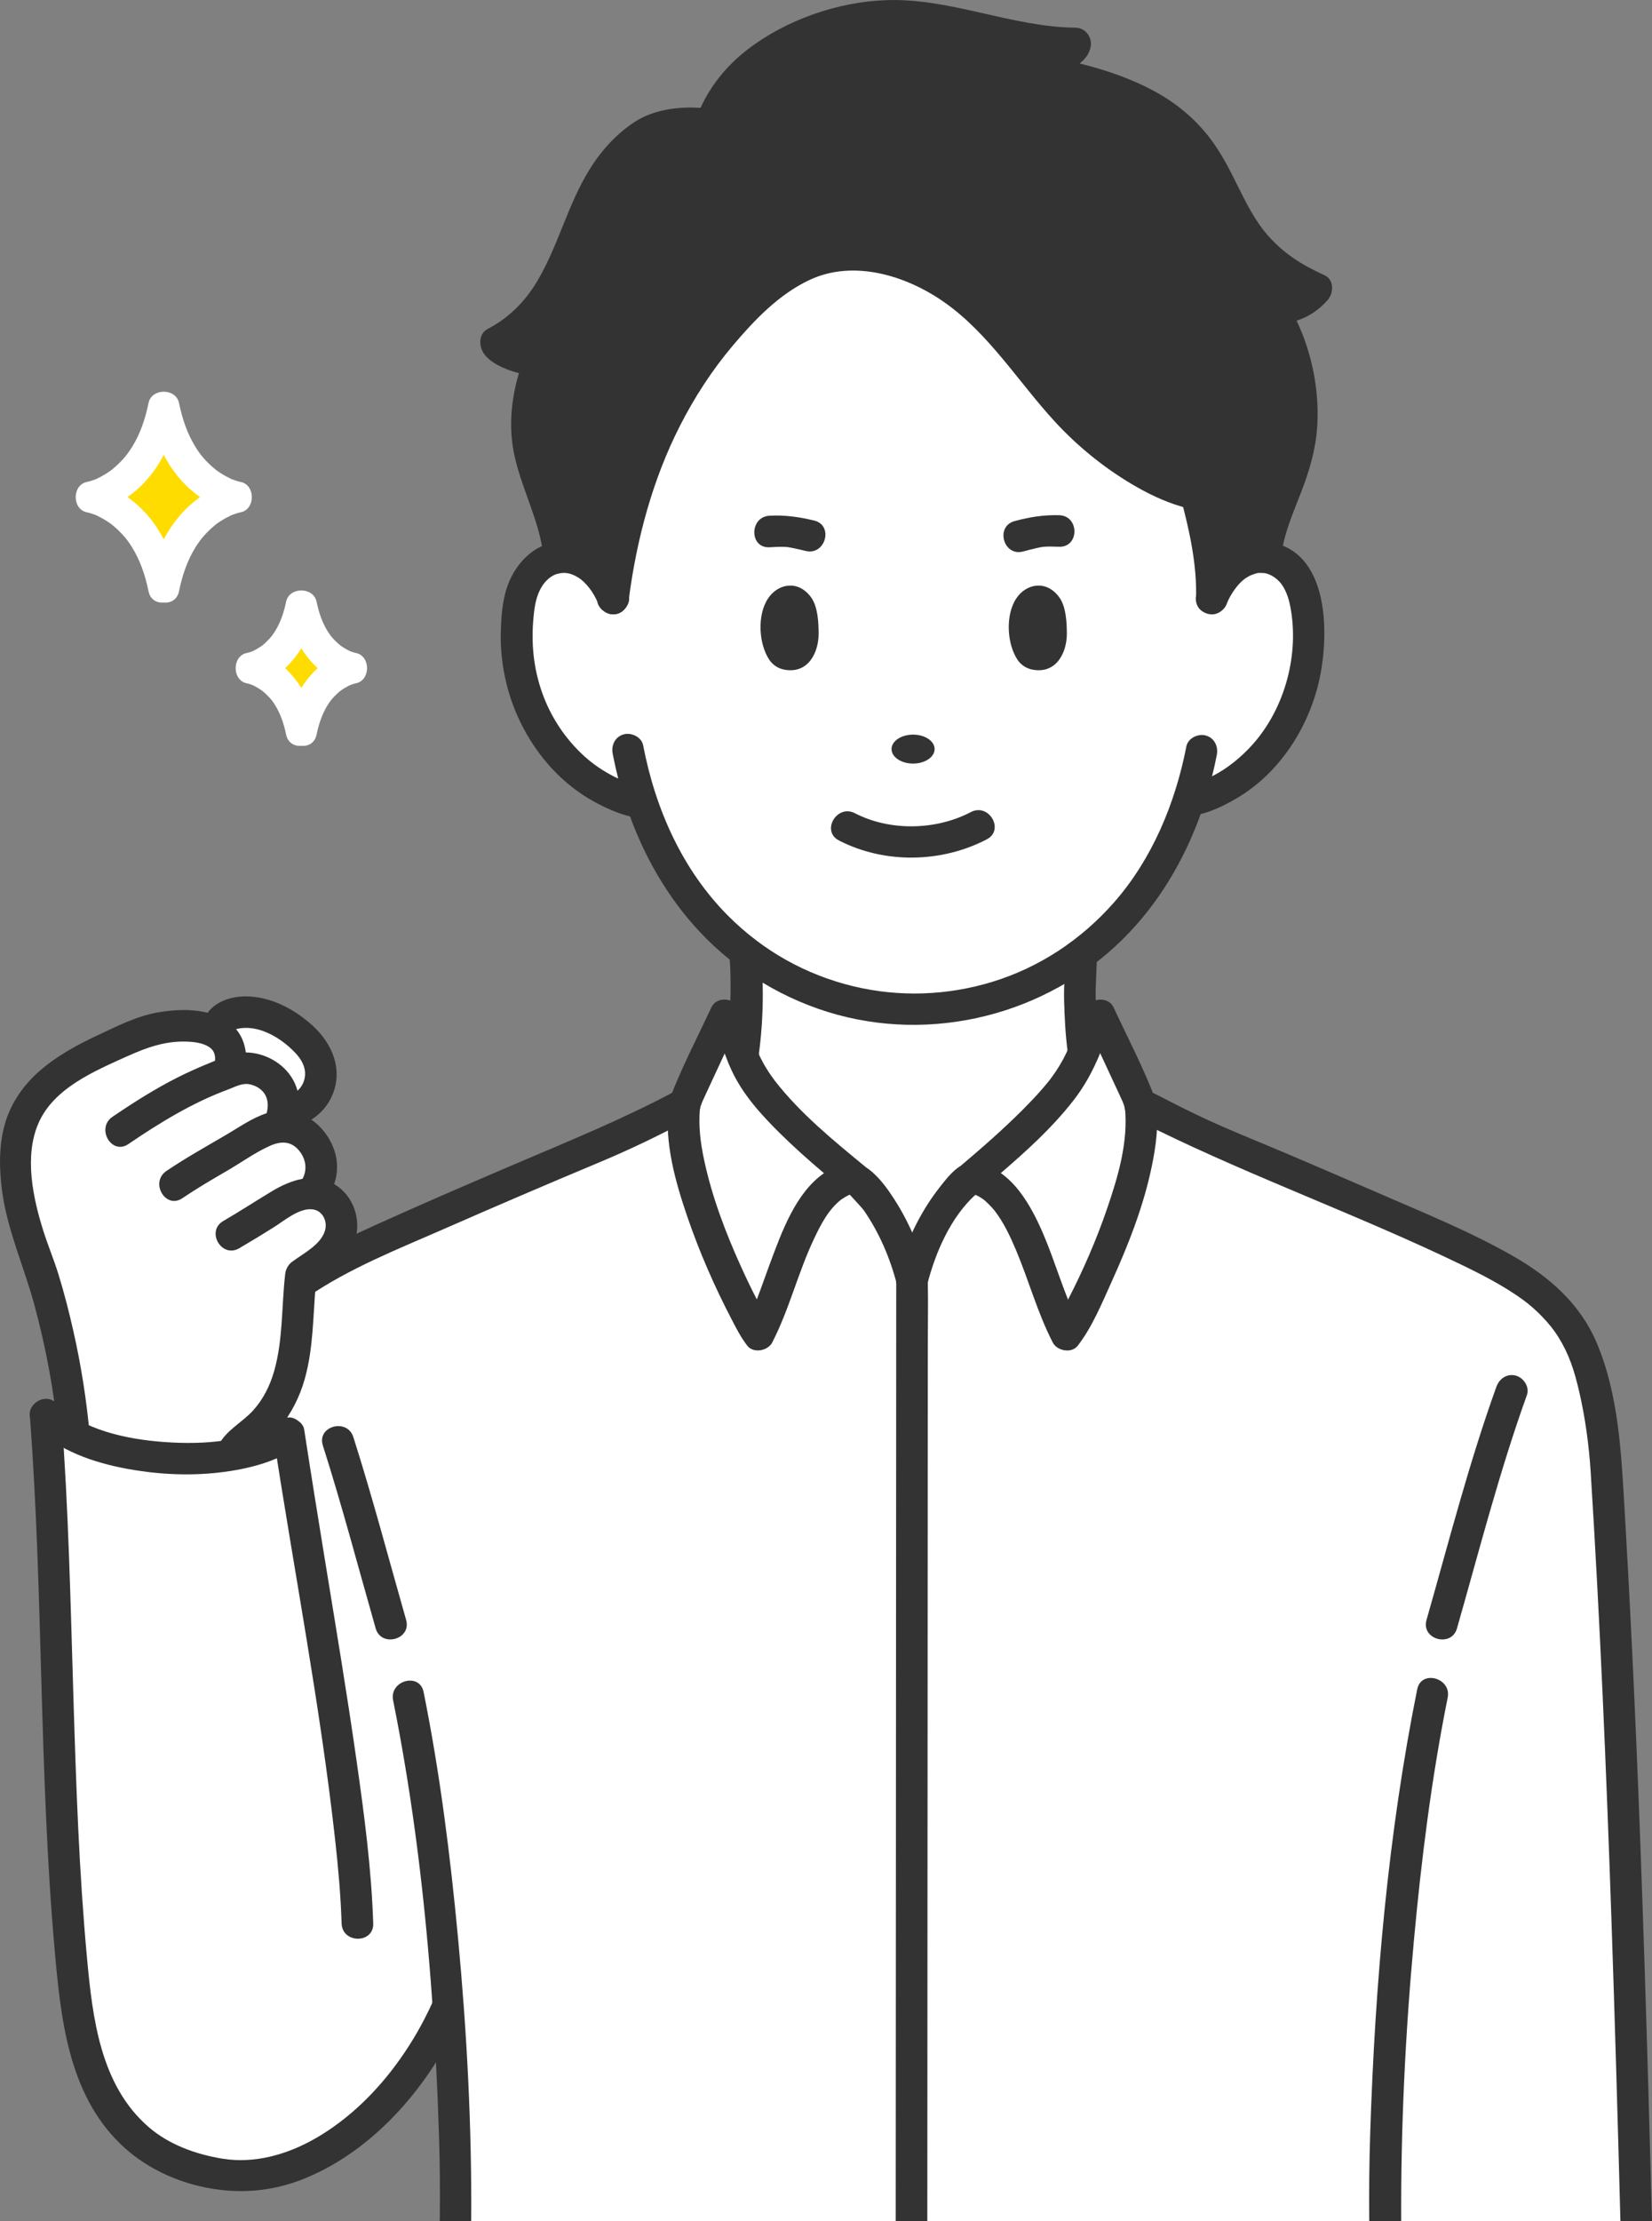 <svg width="128" height="172" viewBox="0 0 128 172" fill="none" xmlns="http://www.w3.org/2000/svg">
<rect x="0" y="0" width="128" height="172" fill="#808080" stroke="none"/>
<g clip-path="url(#clip0_240_1098)">
<path d="M43.333 43.169C44.855 42.988 46.546 43.998 47.504 46.35C48.593 37.964 51.592 29.44 58.984 22.717C63.582 18.697 67.39 19.533 70.359 20.587C77.054 22.872 79.931 30.025 85.181 34.237C87.204 35.876 89.999 37.69 92.674 38.265V38.268C93.408 40.947 93.973 44.371 93.897 46.35C94.852 44.004 96.536 42.995 98.054 43.166C99.689 43.349 101.134 44.903 101.269 47.634C102.025 53.478 98.708 60.041 92.848 61.794C92.848 61.794 92.368 61.966 92.116 61.982L92.106 61.98C90.377 67.229 87.39 71.202 83.76 73.895C76.027 79.639 65.372 79.578 57.713 73.683C54.258 71.025 51.412 67.18 49.72 62.146H49.717C49.616 62.156 48.951 61.971 48.951 61.971C42.907 60.251 39.333 53.683 40.133 47.634C40.268 44.911 41.703 43.358 43.333 43.169Z" fill="white"/>
<path d="M83.826 80.356C83.839 80.571 83.898 81.176 83.945 81.527C83.154 83.473 81.884 85.595 75.141 91.276L75.144 91.279C73.317 92.682 71.438 96.023 70.667 99.12C69.894 96.025 67.927 92.321 66.258 91.277H66.259C59.763 85.954 58.337 83.742 57.543 81.815C57.611 81.412 57.656 80.663 57.676 80.356C57.842 78.127 57.899 75.4 57.713 73.683C65.372 79.578 76.026 79.639 83.76 73.895V73.898C83.578 75.59 83.658 78.126 83.826 80.356Z" fill="white"/>
<path d="M70.626 172L70.667 100.311V99.12C70.76 98.743 70.872 98.361 70.996 97.98C71.096 97.675 71.205 97.37 71.322 97.067C72.065 95.155 73.13 93.332 74.25 92.112C74.546 91.789 74.846 91.508 75.144 91.279C75.15 91.273 75.156 91.269 75.163 91.264C75.266 91.193 75.369 91.214 75.369 91.214C75.801 91.285 76.201 91.439 76.572 91.661C79.274 93.269 80.521 98.455 82.013 102.017C82.09 102.197 82.166 102.373 82.242 102.544C82.37 102.827 82.499 103.095 82.631 103.348C82.702 103.259 82.853 103.017 83.061 102.65C83.155 102.487 83.258 102.299 83.373 102.088C84.951 99.163 88.36 91.919 88.432 86.896C88.434 86.834 88.434 86.77 88.434 86.708C88.434 86.283 88.407 85.874 88.354 85.488C88.689 85.659 89.053 85.847 89.441 86.045C89.507 86.079 89.573 86.113 89.64 86.147C90.969 86.827 92.547 87.618 94.115 88.299C100.156 90.798 109.466 94.834 112.489 96.235C121.508 100.416 123.402 102.666 124.453 113.678C125.648 132.519 126.278 153.275 126.777 172H70.626Z" fill="white"/>
<path d="M83.945 81.527C84.31 80.63 84.572 79.77 85.221 78.617L88.105 84.823L88.354 85.488C89.194 91.512 83.219 102.616 82.631 103.348C80.611 99.49 79.354 91.881 75.369 91.214C75.369 91.214 75.266 91.193 75.163 91.264C75.156 91.269 75.15 91.273 75.144 91.279L75.141 91.276C81.884 85.595 83.153 83.473 83.945 81.527Z" fill="white"/>
<path d="M66.237 91.264C66.134 91.193 66.03 91.214 66.03 91.214C62.046 91.881 60.788 99.49 58.769 103.348C58.181 102.616 52.206 91.512 53.045 85.488L53.293 84.823L56.177 78.617C56.885 79.875 57.127 80.804 57.543 81.814C58.337 83.742 59.763 85.954 66.259 91.276H66.258L66.237 91.264Z" fill="white"/>
<path d="M41.846 27.853C39.9 27.904 38.511 26.807 38.412 26.519C45.24 23.014 43.851 14.411 49.846 10.458C50.949 9.731 53.146 9.329 55.067 9.65C56.871 4.292 63.136 1.844 67.765 1.298C72.394 0.753 77.675 3.331 83.313 3.364C83.178 4.308 80.699 4.857 79.689 5.355C98.892 8.503 90.947 17.394 102.003 22.366C101.372 23.104 100.292 23.926 98.593 23.955C100.346 26.735 101.247 30.788 100.703 34.209C100.226 37.2 98.349 40.152 98.054 43.166C96.536 42.995 94.852 44.004 93.897 46.35C93.973 44.371 93.408 40.947 92.672 38.268V38.265C89.999 37.69 87.203 35.876 85.181 34.237C79.931 30.025 77.054 22.872 70.359 20.587C67.389 19.533 63.582 18.697 58.984 22.717C51.591 29.44 48.593 37.964 47.503 46.35C46.546 43.998 44.855 42.988 43.332 43.169C43.026 40.17 41.371 37.186 40.899 34.209C40.572 32.162 41.07 29.838 41.846 27.884V27.853Z" fill="#333333"/>
<path d="M70.666 99.12V100.311L70.626 172H35.339C35.339 171.771 35.341 171.545 35.341 171.324C35.34 167.342 35.184 162.694 34.872 157.814C34.82 157.003 34.765 156.186 34.705 155.364C34.411 156.038 34.06 156.748 33.653 157.474C30.764 162.658 25.145 168.661 18.195 168.49C10.746 167.82 7.032 163.201 5.915 155.387C4.288 141.832 4.593 125.163 3.657 111.293C3.617 110.707 3.575 110.126 3.531 109.551C3.793 109.83 4.093 110.094 4.428 110.338C4.557 110.434 4.693 110.528 4.833 110.617C5.114 110.799 5.414 110.972 5.731 111.132C6.088 111.314 6.466 111.482 6.86 111.636C9.729 112.761 13.526 113.185 16.852 112.81C17.241 112.768 17.625 112.714 17.999 112.647C18.289 111.986 18.893 111.489 18.893 111.489C19.078 111.356 19.255 111.22 19.424 111.081C22.907 108.238 22.886 104.504 23.151 100.612C23.166 100.386 23.182 100.159 23.201 99.933C23.216 99.737 23.233 99.542 23.252 99.345C23.653 99.067 24.083 98.794 24.541 98.523C25.251 98.101 26.035 97.68 26.899 97.247C27.556 96.919 28.259 96.584 29.013 96.234C32.034 94.834 41.345 90.798 47.385 88.299C49.119 87.546 50.503 86.843 51.754 86.18C51.827 86.14 51.899 86.102 51.969 86.064C52.337 85.869 52.693 85.676 53.045 85.488C52.992 85.874 52.967 86.283 52.965 86.708C52.965 86.775 52.965 86.845 52.968 86.912C53.048 91.933 56.449 99.162 58.026 102.086C58.14 102.297 58.245 102.486 58.339 102.65C58.547 103.017 58.698 103.259 58.769 103.348C58.901 103.095 59.03 102.827 59.156 102.544C59.234 102.372 59.31 102.196 59.385 102.015C60.876 98.456 62.125 93.279 64.821 91.665C65.195 91.442 65.596 91.287 66.03 91.214C66.03 91.214 66.134 91.193 66.237 91.264C66.244 91.268 66.251 91.272 66.257 91.277C66.558 91.466 66.867 91.739 67.178 92.081C68.223 93.226 69.279 95.129 70.015 97.067C70.13 97.371 70.239 97.676 70.337 97.979C70.462 98.364 70.574 98.747 70.666 99.12Z" fill="white"/>
<path d="M25.015 111.928C26.509 116.611 27.757 121.365 29.107 126.089C29.538 127.598 31.901 126.956 31.468 125.439C30.119 120.715 28.869 115.961 27.377 111.278C26.9 109.786 24.536 110.423 25.015 111.928Z" fill="#333333"/>
<path d="M36.507 172H34.074C34.102 169.832 34.087 167.662 34.018 165.49C33.957 163.562 33.878 161.631 33.777 159.699C33.74 158.958 33.698 158.216 33.653 157.474C33.606 156.676 33.554 155.877 33.498 155.079C32.949 147.218 32.01 139.364 30.459 131.664C30.149 130.127 32.511 129.476 32.821 131.016C34.093 137.329 34.897 143.739 35.497 150.148C36.177 157.426 36.566 164.71 36.507 172Z" fill="#333333"/>
<path d="M115.947 107.373C113.814 113.293 112.255 119.396 110.529 125.441C110.096 126.955 112.458 127.601 112.89 126.091C114.618 120.046 116.176 113.944 118.309 108.023C118.532 107.403 118.057 106.687 117.453 106.521C116.774 106.335 116.172 106.751 115.947 107.375V107.373Z" fill="#333333"/>
<path d="M112.169 131.458C110.918 137.672 110.13 143.976 109.549 150.284C108.883 157.52 108.532 164.755 108.567 172H106.092C106.071 169.695 106.092 167.387 106.169 165.079C106.543 153.625 107.543 142.055 109.808 130.81C110.118 129.267 112.478 129.924 112.169 131.458Z" fill="#333333"/>
<path d="M56.488 73.683C56.626 75.032 56.622 76.393 56.584 77.747C56.55 78.971 56.537 80.322 56.362 81.491C56.264 82.142 56.525 82.803 57.218 82.993C57.796 83.151 58.626 82.796 58.724 82.139C59.136 79.4 59.219 76.439 58.937 73.683C58.87 73.027 58.423 72.462 57.713 72.462C57.102 72.462 56.42 73.023 56.488 73.683Z" fill="#333333"/>
<path d="M85.17 81.393C84.997 80.108 84.936 78.808 84.899 77.512C84.865 76.302 84.985 75.103 84.985 73.898C84.985 72.327 82.536 72.324 82.536 73.898C82.536 75.103 82.416 76.302 82.45 77.512C82.487 78.808 82.548 80.108 82.721 81.393C82.809 82.047 83.22 82.614 83.945 82.614C84.538 82.614 85.258 82.051 85.17 81.393Z" fill="#333333"/>
<path d="M71.888 104.03C71.885 107.334 71.884 110.639 71.881 113.943C71.88 118.536 71.877 123.127 71.875 127.72C71.872 133.153 71.868 138.586 71.865 144.018C71.862 149.844 71.858 155.669 71.856 161.495C71.856 164.997 71.851 168.498 71.85 172H69.401C69.404 167.053 69.405 162.105 69.409 157.158C69.412 151.387 69.415 145.617 69.419 139.846C69.422 134.579 69.424 129.31 69.427 124.043C69.43 119.726 69.433 115.41 69.435 111.092C69.437 108.174 69.438 105.255 69.439 102.337C69.439 101.319 69.439 100.3 69.442 99.281V99.12C69.442 98.958 69.468 98.813 69.514 98.684C69.653 98.302 69.975 98.066 70.337 97.979C70.552 97.927 70.781 97.927 70.996 97.98C71.351 98.066 71.666 98.292 71.809 98.661C71.812 98.664 71.812 98.668 71.812 98.671C71.864 98.802 71.891 98.953 71.891 99.12C71.891 99.174 71.889 99.226 71.889 99.278V99.325C71.921 100.892 71.889 102.463 71.889 104.03H71.888Z" fill="#333333"/>
<path d="M71.848 98.796C71.312 96.709 70.442 94.639 69.268 92.827C68.78 92.074 68.226 91.305 67.537 90.718C67.394 90.596 67.252 90.49 67.111 90.398C64.624 88.356 62.026 86.245 60.038 83.691C60.048 83.701 59.809 83.378 59.75 83.292C59.63 83.12 59.513 82.945 59.403 82.766C59.21 82.457 59.034 82.136 58.875 81.808C58.808 81.671 58.748 81.533 58.686 81.394C58.842 81.739 58.656 81.318 58.607 81.191C58.495 80.906 58.393 80.618 58.286 80.332C57.987 79.533 57.653 78.744 57.237 77.998C56.818 77.249 55.515 77.156 55.123 77.998C54.021 80.367 52.782 82.712 51.866 85.161C51.816 85.296 51.801 85.436 51.813 85.575C51.461 88.471 52.336 91.531 53.265 94.243C54.197 96.961 55.36 99.618 56.689 102.166C57.055 102.869 57.417 103.581 57.905 104.208C58.381 104.82 59.499 104.599 59.829 103.961C61.156 101.39 61.831 98.543 63.068 95.933C63.606 94.796 64.195 93.652 65.175 92.888C65.165 92.899 65.341 92.777 65.371 92.759C65.478 92.694 65.587 92.63 65.7 92.575C65.833 92.509 65.743 92.539 65.846 92.513C66.123 92.813 66.813 93.55 66.939 93.733C68.127 95.455 68.97 97.422 69.489 99.443C69.879 100.964 72.241 100.319 71.85 98.793L71.848 98.796ZM59.684 97.767C59.329 98.715 59.003 99.679 58.64 100.622C58.208 99.783 57.8 98.933 57.411 98.074C56.211 95.429 55.165 92.671 54.557 89.826C54.274 88.5 54.103 87.158 54.237 85.786C54.292 85.644 54.348 85.501 54.398 85.358C54.402 85.347 54.405 85.338 54.407 85.329C54.481 85.184 54.542 85.031 54.61 84.884C54.939 84.177 55.267 83.47 55.596 82.763C55.78 82.367 55.965 81.971 56.149 81.576C56.312 82.005 56.479 82.432 56.671 82.85C57.521 84.705 58.938 86.275 60.374 87.698C61.483 88.797 62.653 89.836 63.844 90.846C61.645 92.371 60.571 95.398 59.686 97.766L59.684 97.767ZM65.727 92.387C65.727 92.387 65.739 92.402 65.757 92.421C65.734 92.417 65.72 92.408 65.727 92.387Z" fill="#333333"/>
<path d="M89.588 85.575C89.599 85.438 89.586 85.299 89.535 85.165C88.621 82.716 87.381 80.371 86.279 78.002C85.887 77.16 84.582 77.253 84.165 78.002C83.789 78.674 83.48 79.375 83.199 80.09C83.089 80.37 82.984 80.651 82.875 80.93C82.829 81.05 82.78 81.168 82.732 81.287C82.731 81.291 82.729 81.293 82.728 81.297C82.689 81.378 82.655 81.461 82.617 81.542C82.299 82.215 81.909 82.849 81.467 83.447C81.424 83.507 81.379 83.567 81.334 83.625C81.313 83.649 81.2 83.79 81.174 83.823C80.985 84.055 80.791 84.283 80.592 84.507C80.161 84.993 79.712 85.462 79.252 85.922C77.726 87.45 76.096 88.873 74.446 90.268C73.782 90.665 73.207 91.427 72.775 91.978C71.218 93.971 70.115 96.352 69.486 98.796C69.094 100.319 71.456 100.969 71.848 99.445C72.478 96.995 73.641 94.287 75.563 92.526C75.608 92.54 75.644 92.551 75.642 92.549C75.835 92.635 76.02 92.748 76.191 92.869C76.351 92.98 76.87 93.497 77.043 93.72C77.76 94.637 78.274 95.737 78.723 96.802C79.719 99.169 80.394 101.677 81.575 103.965C81.904 104.603 83.022 104.824 83.498 104.212C84.618 102.772 85.359 100.953 86.106 99.307C87.415 96.422 88.6 93.424 89.242 90.315C89.561 88.77 89.782 87.153 89.591 85.576L89.588 85.575ZM75.272 92.474C75.302 92.47 75.333 92.465 75.363 92.459C75.373 92.462 75.382 92.465 75.391 92.467C75.343 92.477 75.302 92.477 75.272 92.474ZM85.777 93.597C84.948 96.015 83.921 98.367 82.752 100.639C81.864 98.399 81.196 96.041 80.048 93.904C79.429 92.752 78.631 91.6 77.544 90.836C79.547 89.119 81.52 87.32 83.142 85.252C84.049 84.094 84.697 82.887 85.242 81.549C85.43 81.955 85.619 82.359 85.807 82.765C86.136 83.472 86.464 84.178 86.793 84.885C86.86 85.029 86.919 85.181 86.992 85.322C87.045 85.476 87.104 85.626 87.162 85.777C87.428 88.423 86.632 91.102 85.777 93.597Z" fill="#333333"/>
<path d="M98.056 41.945C95.454 41.703 93.627 43.862 92.716 46.026C92.46 46.634 92.992 47.369 93.571 47.528C94.277 47.722 94.82 47.285 95.077 46.675C95.363 45.996 95.91 45.216 96.412 44.847C96.684 44.648 96.918 44.533 97.095 44.477C97.5 44.348 97.438 44.354 97.884 44.371C98.244 44.383 98.746 44.633 99.124 45.032C99.538 45.467 99.814 46.174 99.956 46.873C100.708 50.597 99.577 54.837 97.039 57.666C96.194 58.608 95.111 59.509 93.913 60.112C94.05 59.563 94.174 59.011 94.281 58.455C94.407 57.807 94.099 57.137 93.426 56.953C92.826 56.788 92.046 57.155 91.92 57.806C91.061 62.227 89.253 66.53 86.335 69.857C83.77 72.781 80.52 74.913 76.908 76.021C73.378 77.105 69.652 77.221 66.135 76.375C62.416 75.481 59.107 73.617 56.408 70.907C52.879 67.363 50.783 62.672 49.834 57.718C49.71 57.069 48.929 56.7 48.328 56.864C47.647 57.05 47.348 57.716 47.472 58.366C47.596 59.012 47.74 59.653 47.903 60.289C47.817 60.25 47.732 60.21 47.647 60.168C46.779 59.735 45.973 59.194 45.256 58.541C43.803 57.218 42.681 55.529 42.02 53.678C41.326 51.734 41.142 49.768 41.345 47.722C41.426 46.898 41.553 46.12 41.979 45.425C42.275 44.942 42.725 44.563 43.157 44.443C43.716 44.287 44.181 44.35 44.763 44.696C45.403 45.075 45.995 45.892 46.322 46.67C46.578 47.278 47.132 47.714 47.828 47.524C48.402 47.367 48.941 46.634 48.684 46.022C47.823 43.979 46.258 42.05 43.868 41.928C41.697 41.817 40.022 43.424 39.327 45.353C38.915 46.495 38.831 47.806 38.802 49.012C38.771 50.288 38.92 51.581 39.214 52.821C39.805 55.32 41.055 57.681 42.81 59.56C43.751 60.568 44.871 61.448 46.086 62.106C46.914 62.555 47.858 62.988 48.815 63.217C49.926 66.254 51.529 69.099 53.674 71.556C56.456 74.742 60.128 77.123 64.175 78.371C72.151 80.83 81.046 78.598 86.968 72.751C89.728 70.027 91.727 66.665 93.027 63.042C93.947 62.81 94.869 62.358 95.661 61.908C96.715 61.308 97.691 60.535 98.526 59.658C100.24 57.858 101.463 55.589 102.091 53.19C103.044 49.559 103.195 42.42 98.058 41.942L98.056 41.945Z" fill="#333333"/>
<path d="M62.839 46.249C61.831 44.869 60.261 45.2 59.51 46.341C58.661 47.609 58.771 49.858 59.622 51.114C59.911 51.523 60.321 51.773 60.796 51.858C62.665 52.189 63.438 50.467 63.429 49.048C63.424 48.185 63.367 46.969 62.84 46.249H62.839Z" fill="#333333"/>
<path d="M82.072 46.249C81.064 44.869 79.494 45.2 78.743 46.341C77.894 47.609 78.005 49.858 78.855 51.114C79.145 51.523 79.554 51.773 80.029 51.858C81.898 52.189 82.671 50.467 82.662 49.048C82.657 48.185 82.6 46.969 82.073 46.249H82.072Z" fill="#333333"/>
<path d="M70.747 59.126C71.668 59.126 72.415 58.624 72.415 58.005C72.415 57.386 71.668 56.885 70.747 56.885C69.826 56.885 69.079 57.386 69.079 58.005C69.079 58.624 69.826 59.126 70.747 59.126Z" fill="#333333"/>
<path d="M65.002 65.08C68.534 66.902 72.952 66.826 76.46 64.992C77.856 64.262 76.62 62.153 75.225 62.883C72.524 64.296 68.965 64.378 66.239 62.971C64.841 62.249 63.601 64.357 65.003 65.08H65.002Z" fill="#333333"/>
<path d="M91.492 38.592C92.168 41.087 92.75 43.751 92.672 46.35C92.626 47.923 95.075 47.922 95.121 46.35C95.204 43.546 94.582 40.635 93.852 37.944C93.441 36.428 91.078 37.071 91.49 38.593L91.492 38.592Z" fill="#333333"/>
<path d="M102.622 21.312C100.788 20.477 99.402 19.588 98.134 18.111C98.084 18.052 97.843 17.749 97.836 17.746C97.75 17.631 97.665 17.515 97.583 17.397C97.361 17.078 97.153 16.749 96.957 16.412C96.591 15.787 96.266 15.138 95.945 14.488C95.293 13.169 94.638 11.86 93.739 10.688C92.589 9.188 91.136 7.982 89.472 7.079C87.648 6.088 85.67 5.412 83.65 4.913C84.053 4.6 84.378 4.202 84.493 3.689C84.669 2.913 84.136 2.153 83.313 2.144C78.353 2.083 73.642 -0.161 68.679 0.011C64.897 0.141 60.887 1.541 57.898 3.853C56.332 5.064 55.089 6.575 54.279 8.354C52.513 8.24 50.628 8.49 49.156 9.456C47.709 10.404 46.541 11.717 45.641 13.183C43.972 15.895 43.244 19.059 41.614 21.791C40.674 23.363 39.426 24.613 37.795 25.468C37.166 25.797 37.096 26.558 37.356 27.138C37.772 28.062 39.209 28.63 40.099 28.865C40.135 28.875 40.173 28.881 40.21 28.891C39.575 31.025 39.386 33.248 39.9 35.452C40.498 38.022 41.824 40.432 42.113 43.075C42.185 43.73 42.625 44.296 43.338 44.296C43.944 44.296 44.634 43.734 44.562 43.075C44.272 40.418 43.145 38.036 42.437 35.486C41.815 33.248 42.033 31.113 42.753 28.971C43.712 28.805 44.638 28.428 45.476 27.885C46.793 27.033 45.567 24.918 44.24 25.777C43.181 26.462 41.999 26.839 40.749 26.51C40.728 26.504 40.711 26.499 40.69 26.493C42.715 24.895 44.06 22.671 45.091 20.256C46.256 17.529 47.167 14.484 49.378 12.384C49.959 11.833 50.595 11.342 51.367 11.1C52.44 10.764 53.628 10.661 54.742 10.829C55.395 10.928 56.059 10.665 56.248 9.975C57.403 6.655 60.582 4.562 63.78 3.463C65.358 2.92 67.045 2.509 68.679 2.453C70.879 2.377 73.044 2.893 75.176 3.369C76.542 3.674 77.913 3.975 79.294 4.202C79.219 4.235 79.146 4.269 79.072 4.302C78.822 4.421 78.65 4.64 78.557 4.894C78.553 4.904 78.549 4.914 78.544 4.924V4.929C78.531 4.962 78.519 4.996 78.509 5.031C78.468 5.178 78.461 5.339 78.483 5.499C78.501 5.667 78.55 5.832 78.633 5.971C78.647 5.994 78.661 6.015 78.675 6.035C78.83 6.288 79.067 6.483 79.365 6.532C82.209 7.004 85.135 7.627 87.731 8.922C89.376 9.742 90.551 10.6 91.703 12.027C91.694 12.019 91.912 12.304 91.951 12.359C92.054 12.506 92.156 12.655 92.254 12.806C92.464 13.127 92.66 13.458 92.846 13.793C93.181 14.397 93.484 15.017 93.79 15.636C94.481 17.036 95.216 18.384 96.205 19.601C97.174 20.792 98.379 21.759 99.696 22.541C99.605 22.572 99.511 22.601 99.41 22.628C98.273 22.925 96.969 22.587 95.878 22.108C95.273 21.842 94.564 21.932 94.204 22.546C93.899 23.065 94.035 23.951 94.643 24.216C95.663 24.664 96.756 24.983 97.839 25.085C99.245 27.605 99.853 30.604 99.575 33.467C99.419 35.066 98.794 36.587 98.217 38.07C97.586 39.692 97.025 41.292 96.832 43.032C96.76 43.688 97.447 44.253 98.056 44.253C98.779 44.253 99.207 43.69 99.281 43.032C99.471 41.307 100.217 39.669 100.833 38.064C101.461 36.429 101.946 34.792 102.059 33.035C102.236 30.271 101.667 27.364 100.463 24.832C101.349 24.548 102.17 24.035 102.872 23.23C103.339 22.694 103.392 21.662 102.625 21.313L102.622 21.312ZM39.496 25.922C39.484 25.911 39.477 25.904 39.478 25.903C39.469 25.909 39.392 25.815 39.38 25.805C39.441 25.854 39.477 25.894 39.496 25.922ZM82.145 3.031C82.145 3.031 82.145 3.03 82.145 3.028C82.145 3.028 82.145 3.03 82.145 3.031Z" fill="#333333"/>
<path d="M84.616 22.023C86.495 26.747 89.3 31.025 92.917 34.61C94.037 35.72 95.769 33.992 94.649 32.883C91.347 29.61 88.696 25.695 86.978 21.373C86.734 20.759 86.159 20.332 85.472 20.519C84.887 20.679 84.371 21.405 84.616 22.021V22.023Z" fill="#333333"/>
<path d="M48.729 46.35C49.336 41.741 50.557 37.15 52.673 32.994C53.802 30.775 55.166 28.668 56.776 26.765C58.45 24.784 60.337 22.801 62.716 21.681C66.127 20.074 70.211 21.332 73.156 23.397C76.628 25.831 78.919 29.598 81.755 32.672C83.477 34.539 85.476 36.165 87.659 37.467C90.066 38.901 92.812 39.988 95.653 39.544C96.307 39.443 96.669 38.626 96.508 38.042C96.317 37.346 95.658 37.087 95.002 37.189C92.713 37.546 90.29 36.243 88.428 35.071C86.514 33.866 84.814 32.409 83.296 30.737C80.323 27.463 77.89 23.644 74.164 21.131C70.884 18.918 66.33 17.689 62.51 19.135C59.864 20.138 57.755 22.033 55.874 24.093C54.085 26.052 52.511 28.219 51.214 30.532C48.476 35.417 47.008 40.831 46.28 46.35C46.195 47.006 46.905 47.572 47.505 47.572C48.238 47.572 48.642 47.007 48.729 46.35Z" fill="#333333"/>
<path d="M23.871 100.399C27.078 98.204 30.792 96.743 34.34 95.188C38.336 93.437 42.345 91.714 46.37 90.033C48.869 88.99 51.281 87.824 53.664 86.541C55.052 85.793 53.817 83.685 52.428 84.432C48.359 86.624 44.108 88.34 39.863 90.155C36.276 91.69 32.689 93.228 29.135 94.839C26.904 95.851 24.66 96.903 22.634 98.289C21.343 99.173 22.566 101.291 23.869 100.398L23.871 100.399Z" fill="#333333"/>
<path d="M113.187 97.911C105.453 94.178 97.349 91.261 89.638 87.493C89.234 87.296 88.833 87.097 88.432 86.896C88.199 86.778 87.968 86.66 87.736 86.542C87.44 86.39 87.262 86.177 87.179 85.941C87.147 85.856 87.128 85.767 87.123 85.678C87.118 85.607 87.119 85.535 87.127 85.463C87.177 85.021 87.482 84.59 87.906 84.396C88.211 84.254 88.577 84.237 88.955 84.425C88.961 84.428 88.966 84.431 88.972 84.434C89.089 84.493 89.206 84.553 89.323 84.614C90.423 85.178 91.522 85.743 92.638 86.28C94.986 87.412 97.422 88.363 99.822 89.382C102.173 90.382 104.52 91.391 106.862 92.41C110.36 93.933 113.951 95.382 117.265 97.28C120.05 98.876 122.421 100.954 123.701 103.947C125.453 108.044 125.629 112.731 125.888 117.113C126.581 128.816 127.045 140.533 127.427 152.25C127.641 158.832 127.826 165.417 128 172H125.554C125.346 164.227 125.125 156.454 124.859 148.683C124.463 137.123 123.977 125.564 123.251 114.02C123.117 111.912 122.828 109.772 122.349 107.714C121.972 106.097 121.565 104.843 120.719 103.489C120.077 102.462 118.975 101.352 117.989 100.638C116.495 99.559 114.842 98.71 113.187 97.911Z" fill="#333333"/>
<path d="M12.69 45.46C13.911 39.298 18.311 38.494 18.311 38.494C18.311 38.494 13.912 37.691 12.69 31.528C11.468 37.691 7.068 38.494 7.068 38.494C7.068 38.494 11.466 39.298 12.69 45.46Z" fill="#FFDC00"/>
<path d="M18.636 37.317C18.414 37.275 18.203 37.19 17.99 37.118C17.972 37.113 17.957 37.108 17.946 37.104C17.931 37.096 17.913 37.086 17.889 37.074C17.764 37.009 17.636 36.95 17.512 36.882C17.231 36.729 16.959 36.555 16.701 36.363C16.729 36.379 16.427 36.129 16.372 36.079C16.214 35.935 16.062 35.785 15.916 35.627C15.613 35.302 15.428 35.056 15.183 34.668C14.51 33.604 14.125 32.432 13.87 31.206C13.63 30.041 11.75 30.04 11.509 31.206C11.261 32.405 10.887 33.556 10.238 34.602C9.982 35.013 9.78 35.287 9.463 35.627C9.317 35.785 9.165 35.935 9.007 36.079C8.946 36.135 8.656 36.375 8.682 36.36C8.423 36.554 8.15 36.729 7.867 36.884C7.743 36.952 7.615 37.01 7.49 37.075C7.47 37.086 7.453 37.094 7.441 37.101C7.434 37.104 7.429 37.105 7.419 37.108C7.195 37.182 6.977 37.273 6.743 37.318C5.575 37.538 5.575 39.454 6.743 39.673C6.966 39.715 7.176 39.8 7.39 39.871C7.407 39.877 7.422 39.882 7.433 39.886C7.448 39.895 7.466 39.904 7.49 39.916C7.615 39.981 7.743 40.04 7.867 40.108C8.149 40.261 8.421 40.435 8.678 40.627C8.651 40.611 8.953 40.861 9.007 40.911C9.165 41.055 9.317 41.205 9.463 41.363C9.766 41.688 9.951 41.934 10.196 42.322C10.869 43.386 11.254 44.558 11.509 45.785C11.646 46.451 12.167 46.706 12.688 46.657C13.209 46.709 13.733 46.453 13.87 45.785C14.118 44.585 14.492 43.434 15.141 42.388C15.397 41.977 15.6 41.703 15.916 41.363C16.062 41.205 16.214 41.055 16.372 40.911C16.433 40.855 16.722 40.615 16.697 40.63C16.956 40.436 17.229 40.261 17.512 40.106C17.636 40.038 17.764 39.98 17.889 39.915C17.909 39.904 17.926 39.896 17.938 39.889C17.945 39.886 17.95 39.885 17.96 39.882C18.184 39.808 18.402 39.717 18.636 39.672C19.804 39.452 19.804 37.536 18.636 37.317ZM15.093 38.802C14.075 39.607 13.286 40.631 12.691 41.764C12.097 40.631 11.306 39.607 10.289 38.802C10.157 38.698 10.021 38.595 9.88 38.494C10.021 38.393 10.157 38.289 10.289 38.186C11.307 37.382 12.097 36.357 12.691 35.224C13.286 36.357 14.076 37.382 15.093 38.186C15.225 38.291 15.361 38.394 15.502 38.494C15.361 38.596 15.225 38.699 15.093 38.802Z" fill="white"/>
<path d="M23.348 56.555C24.193 52.292 27.236 51.737 27.236 51.737C27.236 51.737 24.195 51.182 23.348 46.919C22.504 51.182 19.46 51.737 19.46 51.737C19.46 51.737 22.502 52.292 23.348 56.555Z" fill="#FFDC00"/>
<path d="M27.561 50.559C27.413 50.531 27.273 50.478 27.132 50.428C27.058 50.387 26.981 50.354 26.906 50.314C26.722 50.215 26.544 50.102 26.375 49.98C26.348 49.954 26.209 49.843 26.204 49.836C26.095 49.734 25.988 49.634 25.884 49.525C25.681 49.312 25.579 49.182 25.412 48.92C24.954 48.202 24.703 47.422 24.529 46.594C24.284 45.43 22.412 45.429 22.168 46.594C21.993 47.424 21.743 48.204 21.285 48.92C21.131 49.16 21.032 49.289 20.858 49.478C20.742 49.604 20.617 49.719 20.493 49.837C20.471 49.858 20.355 49.951 20.323 49.98C20.165 50.094 20 50.2 19.83 50.293C19.743 50.341 19.654 50.383 19.565 50.429C19.424 50.479 19.284 50.532 19.135 50.56C17.967 50.783 17.967 52.693 19.135 52.916C19.284 52.944 19.424 52.997 19.565 53.048C19.639 53.088 19.716 53.121 19.791 53.161C19.975 53.261 20.153 53.373 20.322 53.495C20.349 53.521 20.487 53.632 20.494 53.639C20.603 53.741 20.71 53.841 20.814 53.95C21.017 54.163 21.119 54.293 21.286 54.555C21.744 55.273 21.995 56.053 22.169 56.881C22.309 57.544 22.829 57.799 23.348 57.753C23.869 57.802 24.39 57.548 24.53 56.881C24.705 56.052 24.955 55.271 25.413 54.555C25.567 54.315 25.666 54.186 25.841 53.997C25.956 53.871 26.081 53.756 26.205 53.638C26.227 53.617 26.343 53.524 26.375 53.495C26.533 53.381 26.698 53.276 26.868 53.182C26.955 53.134 27.044 53.092 27.133 53.046C27.274 52.997 27.415 52.943 27.563 52.915C28.731 52.692 28.731 50.782 27.563 50.559H27.561ZM24.616 51.737C24.127 52.175 23.703 52.703 23.348 53.274C22.993 52.703 22.57 52.175 22.081 51.737C22.57 51.299 22.993 50.771 23.348 50.2C23.703 50.771 24.127 51.299 24.616 51.737Z" fill="white"/>
<path d="M59.624 42.377C60.051 42.355 60.477 42.325 60.904 42.352C60.932 42.353 61.219 42.388 61.083 42.369C60.947 42.35 61.285 42.407 61.314 42.413C61.688 42.485 62.058 42.574 62.429 42.663C63.961 43.029 64.614 40.675 63.081 40.307C61.912 40.028 60.823 39.869 59.624 39.934C58.057 40.019 58.048 42.463 59.624 42.376V42.377Z" fill="#333333"/>
<path d="M82.064 39.895C80.864 39.861 79.777 40.038 78.618 40.349C77.097 40.755 77.742 43.112 79.27 42.705C79.613 42.612 79.955 42.521 80.302 42.443C80.418 42.417 80.534 42.392 80.651 42.369C80.678 42.364 81.067 42.319 80.785 42.345C81.212 42.306 81.638 42.325 82.067 42.337C83.643 42.382 83.642 39.939 82.067 39.895H82.064Z" fill="#333333"/>
<path d="M24.117 92.42C24.43 92.07 24.631 91.688 24.631 91.688C25.571 89.515 23.865 87.3 22.038 87.201C21.874 87.208 21.712 87.226 21.551 87.256C21.762 86.838 21.833 86.515 21.833 86.515C21.866 86.404 21.892 86.294 21.913 86.186C22.086 86.176 22.211 86.163 22.211 86.163C23.082 86.048 23.891 85.539 24.37 84.805C24.849 84.071 24.989 83.126 24.741 82.286C24.486 81.413 23.852 80.7 23.161 80.108C21.765 78.915 19.897 78.075 18.103 78.473C17.722 78.558 17.327 78.716 17.118 79.044C17.118 79.044 16.81 79.484 16.934 80.103C15.39 79.055 12.325 79.328 10.336 80.241C7.422 81.579 4.043 82.865 2.264 85.724C0.327 88.836 1.45 93.942 2.714 97.15C3.747 99.772 5.191 105.615 5.624 109.963L5.731 111.132C8.977 112.783 13.989 113.351 17.999 112.647C18.289 111.986 18.893 111.488 18.893 111.488C23.325 108.3 22.822 103.877 23.252 99.345C23.271 99.135 23.293 98.923 23.317 98.713C24.469 97.853 25.964 97.036 26.374 95.587C26.794 93.789 25.607 92.456 24.117 92.42Z" fill="white"/>
<path d="M25.893 91.687C26.198 90.785 26.202 89.811 25.817 88.839C25.474 87.976 24.88 87.216 24.124 86.698C24.963 86.169 25.612 85.367 25.915 84.337C26.484 82.41 25.542 80.573 24.106 79.314C22.717 78.097 20.962 77.173 19.076 77.154C17.905 77.142 16.699 77.56 16.09 78.428C14.852 78.108 13.504 78.18 12.264 78.39C10.588 78.675 9.052 79.472 7.525 80.185C5.956 80.919 4.433 81.752 3.115 82.888C1.828 83.997 0.822 85.431 0.366 87.075C-0.102 88.766 -0.064 90.553 0.17 92.276C0.585 95.317 1.865 98.086 2.659 101.029C3.555 104.345 4.193 107.712 4.507 111.133C4.567 111.79 5.026 112.354 5.731 112.354C6.346 112.354 7.017 111.794 6.955 111.133C6.707 108.43 6.292 105.76 5.694 103.112C5.358 101.623 4.982 100.141 4.531 98.683C4.179 97.539 3.712 96.437 3.353 95.296C2.551 92.749 1.866 89.541 2.978 86.979C4.16 84.254 7.336 82.929 9.865 81.789C11.335 81.127 12.758 80.61 14.398 80.655C14.985 80.671 15.729 80.742 16.232 81.097C16.241 81.104 16.251 81.112 16.261 81.119C16.278 81.132 16.297 81.145 16.314 81.158C16.628 81.415 16.689 81.77 16.662 82.136C16.522 82.196 16.383 82.254 16.25 82.309C15.401 82.653 14.563 83.025 13.745 83.439C11.993 84.325 10.335 85.378 8.713 86.481C7.419 87.362 8.642 89.48 9.948 88.59C12.373 86.94 14.899 85.393 17.66 84.368C18.147 84.188 18.711 83.872 19.24 83.946C19.633 84.002 20.018 84.176 20.301 84.454C20.705 84.85 20.802 85.389 20.718 85.915C20.712 85.945 20.706 85.976 20.702 86.007C20.689 86.074 20.674 86.139 20.656 86.204C19.543 86.562 18.506 87.298 17.539 87.865C15.978 88.779 14.394 89.66 12.894 90.674C11.596 91.55 12.82 93.667 14.129 92.782C15.254 92.022 16.424 91.336 17.598 90.656C18.696 90.021 19.78 89.227 20.94 88.716C21.846 88.317 22.649 88.371 23.261 89.208C23.759 89.888 23.774 90.679 23.438 91.281C22.607 91.428 21.792 91.809 21.05 92.254C19.792 93.01 18.566 93.812 17.297 94.55C15.937 95.342 17.168 97.454 18.532 96.659C19.441 96.129 20.338 95.584 21.227 95.023C21.997 94.539 23.091 93.608 24.077 93.635C24.094 93.635 24.109 93.638 24.125 93.638C24.181 93.641 24.236 93.646 24.291 93.656C25.034 93.79 25.41 94.626 25.16 95.356C24.801 96.406 23.536 97.043 22.695 97.66C22.69 97.664 22.684 97.668 22.68 97.672C22.497 97.79 22.352 97.958 22.252 98.158C22.163 98.317 22.109 98.49 22.097 98.668C22.094 98.683 22.091 98.698 22.09 98.714C21.811 101.196 21.932 103.764 21.238 106.182C20.921 107.289 20.4 108.341 19.625 109.202C18.779 110.144 17.522 110.741 16.939 111.896C16.233 113.296 18.345 114.535 19.053 113.128C19.128 112.98 19.195 112.852 19.302 112.729C19.316 112.714 19.422 112.617 19.479 112.563C19.49 112.555 19.501 112.547 19.508 112.541C19.712 112.385 19.919 112.236 20.12 112.077C20.693 111.624 21.216 111.118 21.675 110.551C22.566 109.447 23.208 108.194 23.598 106.829C24.291 104.415 24.249 101.865 24.472 99.377C25.707 98.5 27.002 97.593 27.492 96.095C28.029 94.451 27.395 92.573 25.889 91.686L25.893 91.687ZM19.045 81.492C18.961 80.824 18.723 80.203 18.289 79.689C18.688 79.588 19.096 79.567 19.505 79.621C20.563 79.761 21.584 80.348 22.374 81.041C23.068 81.649 23.773 82.428 23.617 83.423C23.551 83.847 23.336 84.2 23.05 84.462C22.967 84.153 22.846 83.85 22.675 83.558C21.936 82.294 20.502 81.515 19.044 81.493L19.045 81.492Z" fill="#333333"/>
<path d="M2.307 109.551C3.357 123.327 3.015 137.174 4.231 150.941C4.7 156.245 5.278 162.09 9.331 166.016C11.052 167.683 13.25 168.78 15.579 169.312C18.334 169.94 21.068 169.74 23.686 168.657C29.153 166.394 33.421 161.304 35.763 155.98C36.028 155.376 35.94 154.669 35.324 154.31C34.804 154.007 33.916 154.14 33.649 154.748C31.731 159.109 28.522 163.289 24.317 165.654C22.191 166.85 19.7 167.55 17.256 167.158C15.165 166.821 13.079 166.063 11.501 164.692C7.77 161.453 7.172 156.266 6.742 151.622C6.127 144.98 5.899 138.309 5.695 131.645C5.469 124.279 5.316 116.904 4.756 109.554C4.706 108.896 4.229 108.333 3.532 108.333C2.908 108.333 2.257 108.893 2.307 109.554V109.551Z" fill="#333333"/>
<path d="M2.666 110.415C4.511 112.342 7.297 113.266 9.859 113.738C12.827 114.285 15.925 114.341 18.886 113.716C20.328 113.412 21.782 112.909 23.008 112.079C24.305 111.201 23.08 109.083 21.771 109.97C19.252 111.677 15.721 111.881 12.69 111.659C9.826 111.451 6.341 110.718 4.397 108.689C3.306 107.551 1.577 109.28 2.665 110.417L2.666 110.415Z" fill="#333333"/>
<path d="M21.21 111.349C22.793 121.712 24.808 132.035 25.967 142.458C26.206 144.614 26.4 146.775 26.469 148.944C26.519 150.511 28.968 150.519 28.918 148.944C28.782 144.732 28.224 140.537 27.631 136.37C26.877 131.07 25.99 125.791 25.129 120.509C24.597 117.241 24.071 113.973 23.57 110.7C23.471 110.048 22.648 109.687 22.064 109.847C21.365 110.038 21.109 110.695 21.208 111.349H21.21Z" fill="#333333"/>
</g>
<defs>
<clipPath id="clip0_240_1098">
<rect width="128" height="172" fill="white"/>
</clipPath>
</defs>
</svg>
